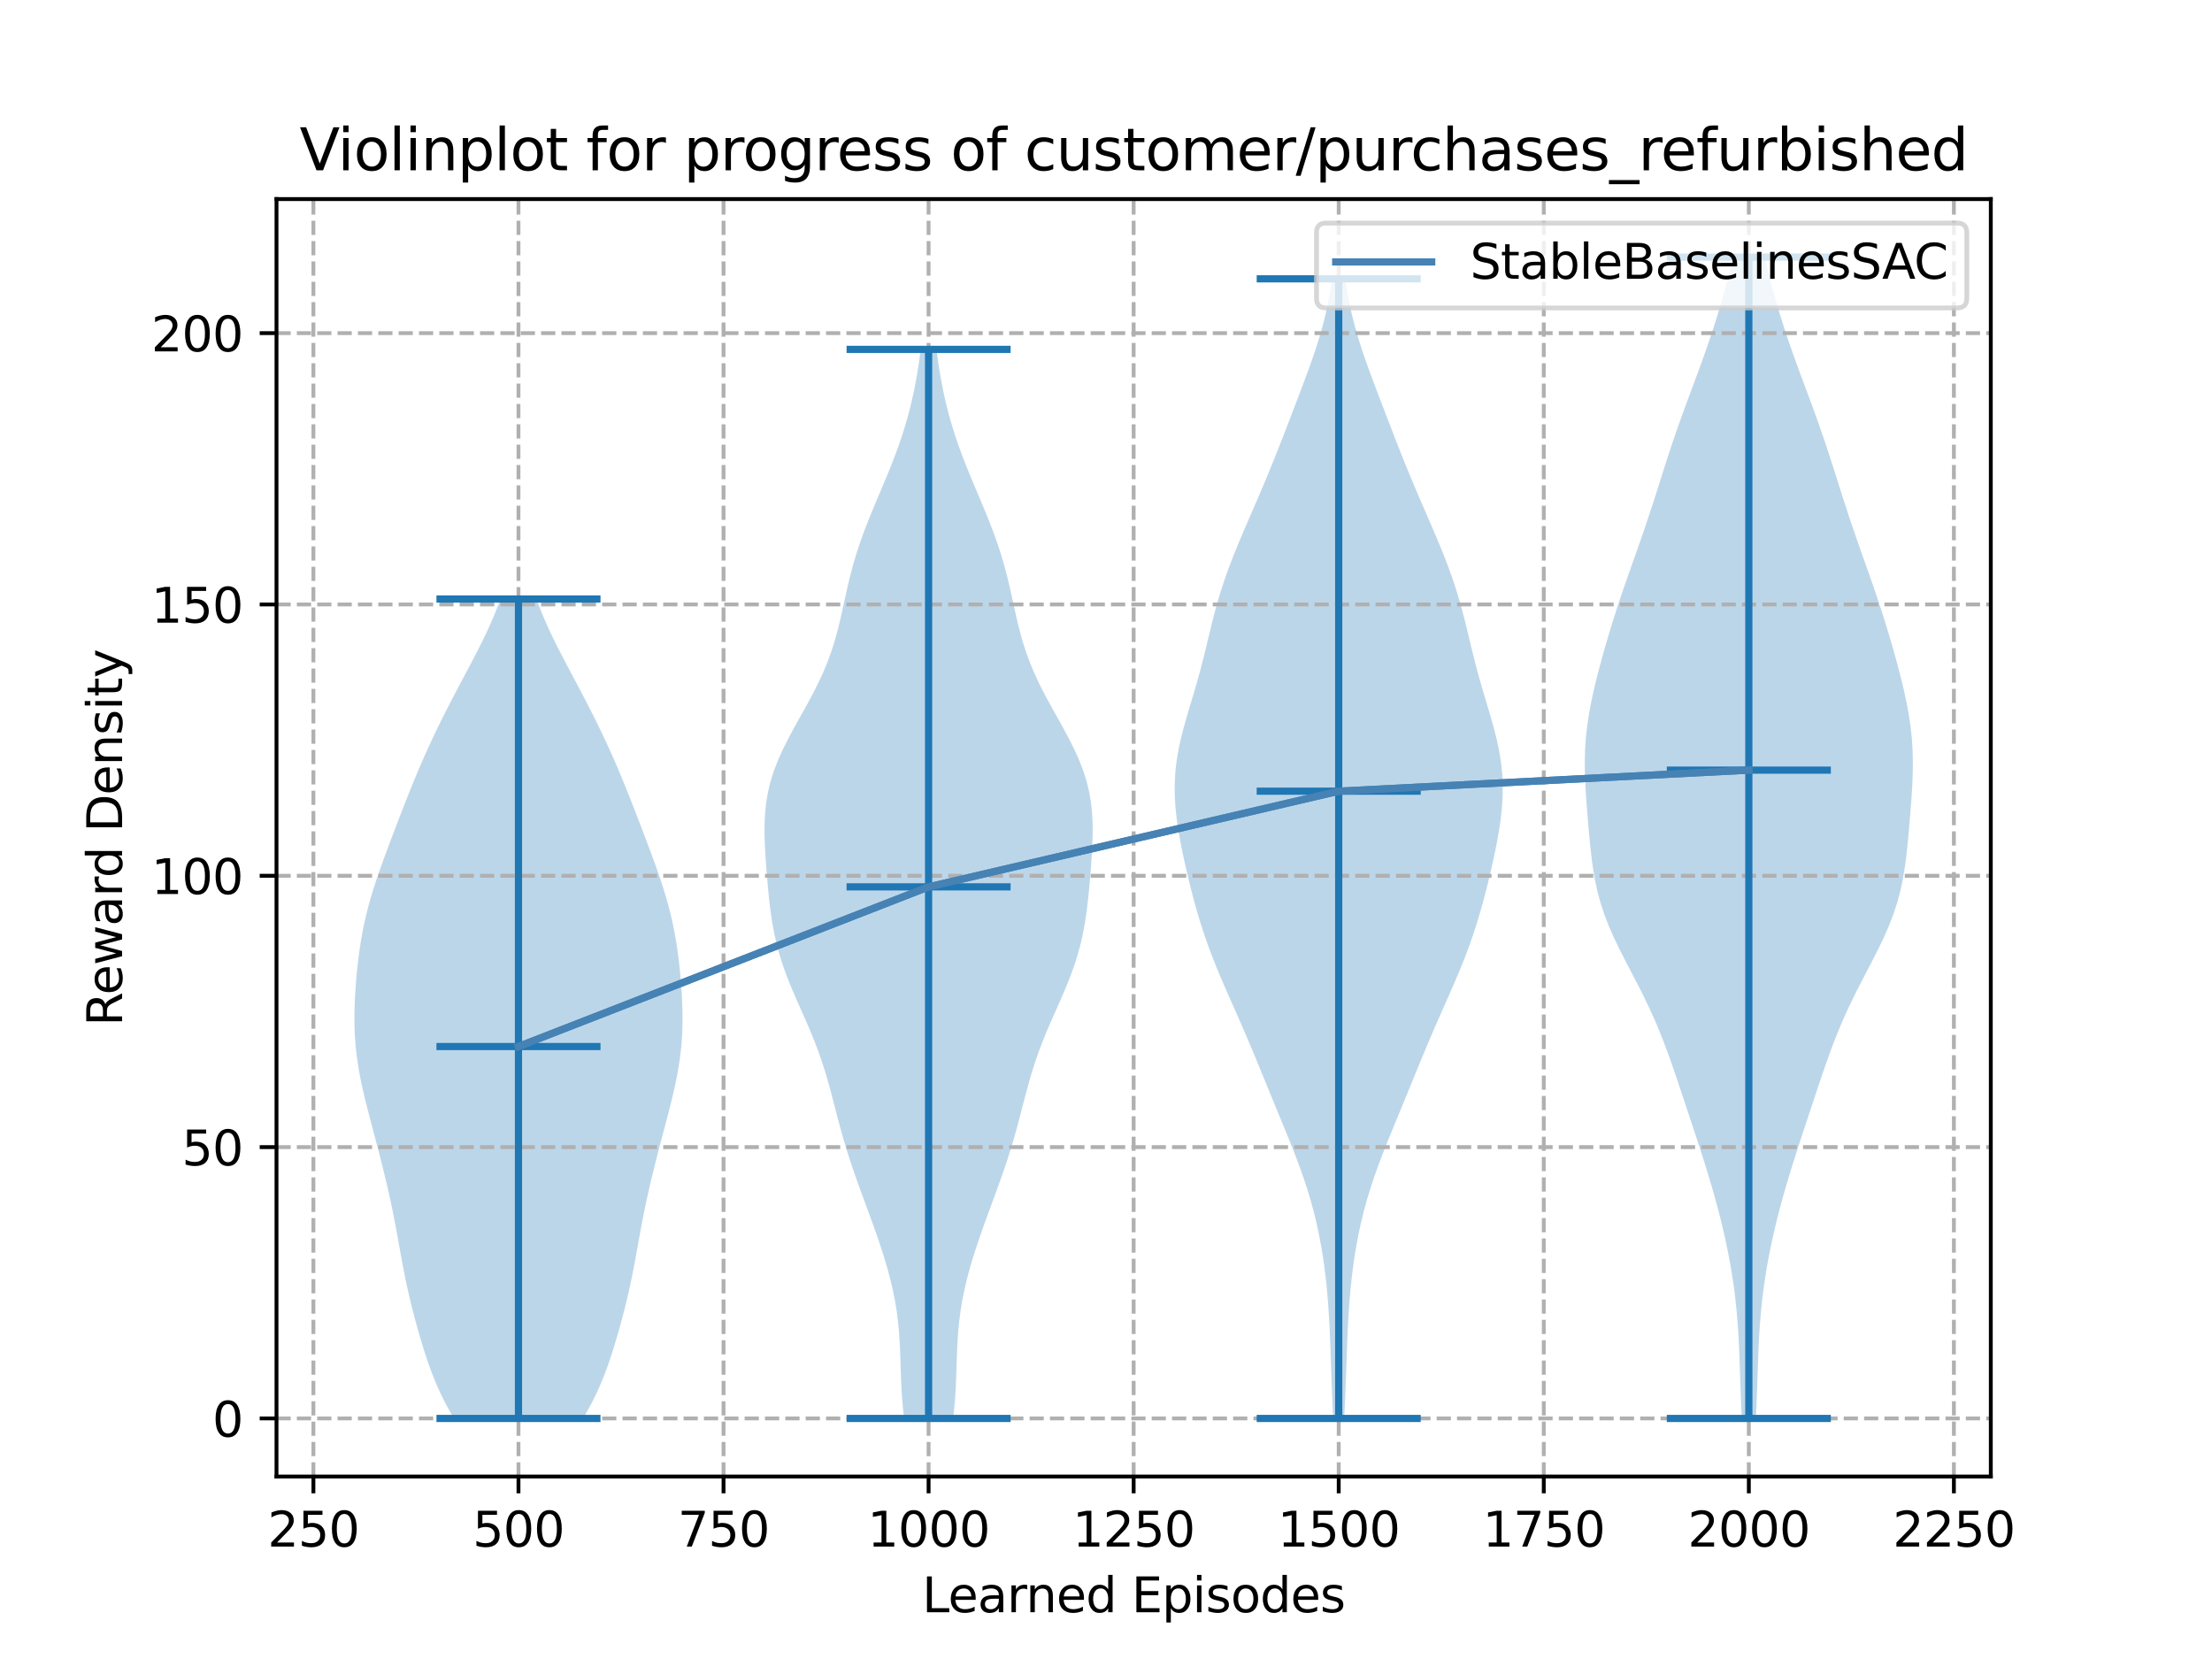 <?xml version="1.0" encoding="utf-8" standalone="no"?>
<!DOCTYPE svg PUBLIC "-//W3C//DTD SVG 1.1//EN"
  "http://www.w3.org/Graphics/SVG/1.1/DTD/svg11.dtd">
<svg xmlns:xlink="http://www.w3.org/1999/xlink" width="460.8pt" height="345.6pt" viewBox="0 0 460.8 345.6" xmlns="http://www.w3.org/2000/svg" version="1.1">
 <defs>
  <style type="text/css">*{stroke-linejoin: round; stroke-linecap: butt}</style>
 </defs>
 <g id="figure_1">
  <g id="patch_1">
   <path d="M 0 345.6 
L 460.8 345.6 
L 460.8 0 
L 0 0 
z
" style="fill: #ffffff"/>
  </g>
  <g id="axes_1">
   <g id="patch_2">
    <path d="M 57.6 307.584 
L 414.72 307.584 
L 414.72 41.472 
L 57.6 41.472 
z
" style="fill: #ffffff"/>
   </g>
   <g id="PolyCollection_1">
    <path d="M 121.452 295.488 
L 94.562 295.488 
L 93.565 293.764 
L 92.639 292.04 
L 91.786 290.315 
L 91.006 288.591 
L 90.293 286.867 
L 89.638 285.143 
L 89.031 283.418 
L 88.464 281.694 
L 87.927 279.97 
L 87.414 278.246 
L 86.923 276.521 
L 86.451 274.797 
L 85.998 273.073 
L 85.567 271.349 
L 85.159 269.624 
L 84.773 267.9 
L 84.41 266.176 
L 84.067 264.452 
L 83.74 262.727 
L 83.424 261.003 
L 83.114 259.279 
L 82.803 257.555 
L 82.486 255.83 
L 82.158 254.106 
L 81.817 252.382 
L 81.459 250.658 
L 81.085 248.933 
L 80.694 247.209 
L 80.288 245.485 
L 79.868 243.761 
L 79.436 242.036 
L 78.995 240.312 
L 78.546 238.588 
L 78.092 236.864 
L 77.636 235.139 
L 77.181 233.415 
L 76.732 231.691 
L 76.293 229.967 
L 75.872 228.242 
L 75.476 226.518 
L 75.111 224.794 
L 74.784 223.07 
L 74.501 221.345 
L 74.267 219.621 
L 74.083 217.897 
L 73.951 216.173 
L 73.868 214.448 
L 73.833 212.724 
L 73.84 211 
L 73.884 209.276 
L 73.961 207.551 
L 74.068 205.827 
L 74.201 204.103 
L 74.359 202.379 
L 74.543 200.654 
L 74.754 198.93 
L 74.997 197.206 
L 75.275 195.482 
L 75.591 193.757 
L 75.948 192.033 
L 76.349 190.309 
L 76.793 188.585 
L 77.278 186.86 
L 77.803 185.136 
L 78.363 183.412 
L 78.951 181.688 
L 79.563 179.963 
L 80.192 178.239 
L 80.834 176.515 
L 81.483 174.791 
L 82.139 173.066 
L 82.799 171.342 
L 83.463 169.618 
L 84.133 167.894 
L 84.811 166.169 
L 85.499 164.445 
L 86.2 162.721 
L 86.916 160.997 
L 87.65 159.272 
L 88.404 157.548 
L 89.178 155.824 
L 89.974 154.1 
L 90.791 152.375 
L 91.629 150.651 
L 92.487 148.927 
L 93.363 147.203 
L 94.255 145.478 
L 95.16 143.754 
L 96.073 142.03 
L 96.99 140.306 
L 97.904 138.581 
L 98.808 136.857 
L 99.695 135.133 
L 100.557 133.409 
L 101.386 131.684 
L 102.175 129.96 
L 102.917 128.236 
L 103.606 126.512 
L 104.239 124.787 
L 111.775 124.787 
L 111.775 124.787 
L 112.408 126.512 
L 113.097 128.236 
L 113.839 129.96 
L 114.627 131.684 
L 115.456 133.409 
L 116.318 135.133 
L 117.206 136.857 
L 118.11 138.581 
L 119.024 140.306 
L 119.94 142.03 
L 120.854 143.754 
L 121.758 145.478 
L 122.65 147.203 
L 123.527 148.927 
L 124.385 150.651 
L 125.223 152.375 
L 126.04 154.1 
L 126.835 155.824 
L 127.61 157.548 
L 128.364 159.272 
L 129.098 160.997 
L 129.814 162.721 
L 130.515 164.445 
L 131.203 166.169 
L 131.881 167.894 
L 132.551 169.618 
L 133.215 171.342 
L 133.875 173.066 
L 134.53 174.791 
L 135.18 176.515 
L 135.822 178.239 
L 136.451 179.963 
L 137.063 181.688 
L 137.651 183.412 
L 138.21 185.136 
L 138.735 186.86 
L 139.221 188.585 
L 139.665 190.309 
L 140.066 192.033 
L 140.423 193.757 
L 140.739 195.482 
L 141.017 197.206 
L 141.259 198.93 
L 141.471 200.654 
L 141.655 202.379 
L 141.813 204.103 
L 141.946 205.827 
L 142.052 207.551 
L 142.13 209.276 
L 142.174 211 
L 142.181 212.724 
L 142.145 214.448 
L 142.063 216.173 
L 141.931 217.897 
L 141.747 219.621 
L 141.513 221.345 
L 141.23 223.07 
L 140.903 224.794 
L 140.538 226.518 
L 140.141 228.242 
L 139.721 229.967 
L 139.282 231.691 
L 138.833 233.415 
L 138.378 235.139 
L 137.921 236.864 
L 137.467 238.588 
L 137.019 240.312 
L 136.577 242.036 
L 136.146 243.761 
L 135.726 245.485 
L 135.32 247.209 
L 134.929 248.933 
L 134.555 250.658 
L 134.197 252.382 
L 133.855 254.106 
L 133.528 255.83 
L 133.211 257.555 
L 132.9 259.279 
L 132.589 261.003 
L 132.274 262.727 
L 131.947 264.452 
L 131.604 266.176 
L 131.241 267.9 
L 130.855 269.624 
L 130.447 271.349 
L 130.015 273.073 
L 129.563 274.797 
L 129.091 276.521 
L 128.6 278.246 
L 128.087 279.97 
L 127.55 281.694 
L 126.982 283.418 
L 126.376 285.143 
L 125.721 286.867 
L 125.007 288.591 
L 124.227 290.315 
L 123.375 292.04 
L 122.449 293.764 
L 121.452 295.488 
z
" clip-path="url(#pd122fb04f2)" style="fill: #1f77b4; fill-opacity: 0.3"/>
   </g>
   <g id="PolyCollection_2">
    <path d="M 198.536 295.488 
L 188.348 295.488 
L 188.088 293.238 
L 187.896 290.989 
L 187.764 288.739 
L 187.673 286.49 
L 187.604 284.24 
L 187.531 281.991 
L 187.431 279.741 
L 187.282 277.492 
L 187.066 275.242 
L 186.774 272.993 
L 186.398 270.743 
L 185.939 268.494 
L 185.401 266.244 
L 184.792 263.995 
L 184.121 261.745 
L 183.397 259.496 
L 182.632 257.246 
L 181.834 254.997 
L 181.016 252.747 
L 180.188 250.498 
L 179.361 248.248 
L 178.548 245.999 
L 177.759 243.749 
L 177.005 241.5 
L 176.292 239.25 
L 175.622 237.001 
L 174.992 234.751 
L 174.394 232.502 
L 173.812 230.252 
L 173.228 228.003 
L 172.62 225.753 
L 171.967 223.503 
L 171.253 221.254 
L 170.467 219.004 
L 169.608 216.755 
L 168.684 214.505 
L 167.71 212.256 
L 166.713 210.006 
L 165.719 207.757 
L 164.761 205.507 
L 163.865 203.258 
L 163.054 201.008 
L 162.345 198.759 
L 161.742 196.509 
L 161.243 194.26 
L 160.837 192.01 
L 160.509 189.761 
L 160.24 187.511 
L 160.011 185.262 
L 159.81 183.012 
L 159.629 180.763 
L 159.471 178.513 
L 159.344 176.264 
L 159.269 174.014 
L 159.268 171.765 
L 159.37 169.515 
L 159.6 167.266 
L 159.981 165.016 
L 160.525 162.767 
L 161.238 160.517 
L 162.112 158.268 
L 163.128 156.018 
L 164.26 153.769 
L 165.473 151.519 
L 166.726 149.269 
L 167.981 147.02 
L 169.198 144.77 
L 170.344 142.521 
L 171.396 140.271 
L 172.338 138.022 
L 173.164 135.772 
L 173.88 133.523 
L 174.503 131.273 
L 175.053 129.024 
L 175.558 126.774 
L 176.048 124.525 
L 176.55 122.275 
L 177.089 120.026 
L 177.683 117.776 
L 178.344 115.527 
L 179.077 113.277 
L 179.879 111.028 
L 180.741 108.778 
L 181.651 106.529 
L 182.592 104.279 
L 183.544 102.03 
L 184.49 99.78 
L 185.413 97.531 
L 186.297 95.281 
L 187.129 93.032 
L 187.901 90.782 
L 188.608 88.533 
L 189.246 86.283 
L 189.816 84.034 
L 190.322 81.784 
L 190.767 79.534 
L 191.158 77.285 
L 191.501 75.035 
L 191.8 72.786 
L 195.084 72.786 
L 195.084 72.786 
L 195.384 75.035 
L 195.726 77.285 
L 196.118 79.534 
L 196.563 81.784 
L 197.069 84.034 
L 197.639 86.283 
L 198.277 88.533 
L 198.983 90.782 
L 199.755 93.032 
L 200.588 95.281 
L 201.471 97.531 
L 202.394 99.78 
L 203.34 102.03 
L 204.293 104.279 
L 205.233 106.529 
L 206.143 108.778 
L 207.006 111.028 
L 207.808 113.277 
L 208.541 115.527 
L 209.202 117.776 
L 209.796 120.026 
L 210.334 122.275 
L 210.836 124.525 
L 211.326 126.774 
L 211.832 129.024 
L 212.382 131.273 
L 213.004 133.523 
L 213.721 135.772 
L 214.547 138.022 
L 215.488 140.271 
L 216.54 142.521 
L 217.687 144.77 
L 218.904 147.02 
L 220.158 149.269 
L 221.412 151.519 
L 222.624 153.769 
L 223.756 156.018 
L 224.773 158.268 
L 225.647 160.517 
L 226.359 162.767 
L 226.904 165.016 
L 227.284 167.266 
L 227.515 169.515 
L 227.616 171.765 
L 227.616 174.014 
L 227.54 176.264 
L 227.414 178.513 
L 227.255 180.763 
L 227.074 183.012 
L 226.873 185.262 
L 226.645 187.511 
L 226.375 189.761 
L 226.047 192.01 
L 225.642 194.26 
L 225.143 196.509 
L 224.54 198.759 
L 223.83 201.008 
L 223.02 203.258 
L 222.124 205.507 
L 221.165 207.757 
L 220.172 210.006 
L 219.174 212.256 
L 218.201 214.505 
L 217.277 216.755 
L 216.418 219.004 
L 215.632 221.254 
L 214.918 223.503 
L 214.265 225.753 
L 213.657 228.003 
L 213.072 230.252 
L 212.49 232.502 
L 211.892 234.751 
L 211.263 237.001 
L 210.593 239.25 
L 209.88 241.5 
L 209.125 243.749 
L 208.336 245.999 
L 207.523 248.248 
L 206.697 250.498 
L 205.868 252.747 
L 205.05 254.997 
L 204.253 257.246 
L 203.487 259.496 
L 202.764 261.745 
L 202.092 263.995 
L 201.483 266.244 
L 200.946 268.494 
L 200.487 270.743 
L 200.111 272.993 
L 199.818 275.242 
L 199.603 277.492 
L 199.454 279.741 
L 199.354 281.991 
L 199.281 284.24 
L 199.211 286.49 
L 199.121 288.739 
L 198.988 290.989 
L 198.796 293.238 
L 198.536 295.488 
z
" clip-path="url(#pd122fb04f2)" style="fill: #1f77b4; fill-opacity: 0.3"/>
   </g>
   <g id="PolyCollection_3">
    <path d="M 280.013 295.488 
L 277.742 295.488 
L 277.621 293.09 
L 277.512 290.692 
L 277.414 288.294 
L 277.327 285.896 
L 277.244 283.498 
L 277.161 281.1 
L 277.069 278.702 
L 276.961 276.304 
L 276.83 273.906 
L 276.668 271.508 
L 276.469 269.11 
L 276.228 266.712 
L 275.94 264.315 
L 275.603 261.917 
L 275.209 259.519 
L 274.756 257.121 
L 274.238 254.723 
L 273.652 252.325 
L 272.994 249.927 
L 272.266 247.529 
L 271.469 245.131 
L 270.612 242.733 
L 269.702 240.335 
L 268.754 237.937 
L 267.78 235.539 
L 266.792 233.141 
L 265.802 230.743 
L 264.816 228.345 
L 263.834 225.947 
L 262.855 223.549 
L 261.871 221.151 
L 260.877 218.753 
L 259.864 216.355 
L 258.831 213.957 
L 257.78 211.559 
L 256.718 209.161 
L 255.658 206.763 
L 254.615 204.365 
L 253.605 201.968 
L 252.642 199.57 
L 251.737 197.172 
L 250.895 194.774 
L 250.116 192.376 
L 249.395 189.978 
L 248.725 187.58 
L 248.099 185.182 
L 247.508 182.784 
L 246.949 180.386 
L 246.425 177.988 
L 245.942 175.59 
L 245.513 173.192 
L 245.155 170.794 
L 244.888 168.396 
L 244.732 165.998 
L 244.704 163.6 
L 244.814 161.202 
L 245.066 158.804 
L 245.455 156.406 
L 245.966 154.008 
L 246.574 151.61 
L 247.25 149.212 
L 247.962 146.814 
L 248.679 144.416 
L 249.377 142.019 
L 250.041 139.621 
L 250.664 137.223 
L 251.256 134.825 
L 251.831 132.427 
L 252.412 130.029 
L 253.023 127.631 
L 253.683 125.233 
L 254.408 122.835 
L 255.203 120.437 
L 256.068 118.039 
L 256.995 115.641 
L 257.971 113.243 
L 258.983 110.845 
L 260.016 108.447 
L 261.056 106.049 
L 262.092 103.651 
L 263.114 101.253 
L 264.118 98.855 
L 265.099 96.457 
L 266.059 94.059 
L 267.001 91.661 
L 267.931 89.263 
L 268.853 86.865 
L 269.773 84.467 
L 270.689 82.069 
L 271.597 79.672 
L 272.487 77.274 
L 273.346 74.876 
L 274.158 72.478 
L 274.909 70.08 
L 275.588 67.682 
L 276.186 65.284 
L 276.702 62.886 
L 277.138 60.488 
L 277.5 58.09 
L 280.255 58.09 
L 280.255 58.09 
L 280.618 60.488 
L 281.054 62.886 
L 281.57 65.284 
L 282.168 67.682 
L 282.846 70.08 
L 283.597 72.478 
L 284.409 74.876 
L 285.268 77.274 
L 286.159 79.672 
L 287.067 82.069 
L 287.983 84.467 
L 288.902 86.865 
L 289.825 89.263 
L 290.754 91.661 
L 291.696 94.059 
L 292.656 96.457 
L 293.638 98.855 
L 294.641 101.253 
L 295.663 103.651 
L 296.699 106.049 
L 297.739 108.447 
L 298.772 110.845 
L 299.784 113.243 
L 300.761 115.641 
L 301.687 118.039 
L 302.552 120.437 
L 303.348 122.835 
L 304.072 125.233 
L 304.733 127.631 
L 305.343 130.029 
L 305.925 132.427 
L 306.5 134.825 
L 307.091 137.223 
L 307.715 139.621 
L 308.378 142.019 
L 309.076 144.416 
L 309.794 146.814 
L 310.506 149.212 
L 311.182 151.61 
L 311.79 154.008 
L 312.3 156.406 
L 312.689 158.804 
L 312.942 161.202 
L 313.052 163.6 
L 313.023 165.998 
L 312.867 168.396 
L 312.601 170.794 
L 312.243 173.192 
L 311.814 175.59 
L 311.331 177.988 
L 310.806 180.386 
L 310.248 182.784 
L 309.657 185.182 
L 309.03 187.58 
L 308.36 189.978 
L 307.639 192.376 
L 306.86 194.774 
L 306.018 197.172 
L 305.113 199.57 
L 304.15 201.968 
L 303.14 204.365 
L 302.097 206.763 
L 301.037 209.161 
L 299.975 211.559 
L 298.924 213.957 
L 297.891 216.355 
L 296.879 218.753 
L 295.884 221.151 
L 294.901 223.549 
L 293.921 225.947 
L 292.94 228.345 
L 291.953 230.743 
L 290.963 233.141 
L 289.976 235.539 
L 289.002 237.937 
L 288.053 240.335 
L 287.144 242.733 
L 286.286 245.131 
L 285.49 247.529 
L 284.761 249.927 
L 284.104 252.325 
L 283.517 254.723 
L 282.999 257.121 
L 282.546 259.519 
L 282.153 261.917 
L 281.815 264.315 
L 281.528 266.712 
L 281.287 269.11 
L 281.088 271.508 
L 280.926 273.906 
L 280.794 276.304 
L 280.686 278.702 
L 280.595 281.1 
L 280.511 283.498 
L 280.429 285.896 
L 280.341 288.294 
L 280.243 290.692 
L 280.134 293.09 
L 280.013 295.488 
z
" clip-path="url(#pd122fb04f2)" style="fill: #1f77b4; fill-opacity: 0.3"/>
   </g>
   <g id="PolyCollection_4">
    <path d="M 365.772 295.488 
L 362.854 295.488 
L 362.737 293.044 
L 362.636 290.601 
L 362.549 288.157 
L 362.467 285.713 
L 362.383 283.27 
L 362.286 280.826 
L 362.164 278.383 
L 362.008 275.939 
L 361.809 273.495 
L 361.562 271.052 
L 361.263 268.608 
L 360.912 266.164 
L 360.51 263.721 
L 360.058 261.277 
L 359.558 258.833 
L 359.014 256.39 
L 358.426 253.946 
L 357.797 251.503 
L 357.129 249.059 
L 356.425 246.615 
L 355.689 244.172 
L 354.925 241.728 
L 354.141 239.284 
L 353.342 236.841 
L 352.535 234.397 
L 351.725 231.953 
L 350.914 229.51 
L 350.101 227.066 
L 349.282 224.623 
L 348.446 222.179 
L 347.581 219.735 
L 346.673 217.292 
L 345.708 214.848 
L 344.674 212.404 
L 343.567 209.961 
L 342.39 207.517 
L 341.154 205.073 
L 339.883 202.63 
L 338.608 200.186 
L 337.364 197.743 
L 336.191 195.299 
L 335.12 192.855 
L 334.18 190.412 
L 333.384 187.968 
L 332.734 185.524 
L 332.217 183.081 
L 331.813 180.637 
L 331.493 178.193 
L 331.23 175.75 
L 331 173.306 
L 330.789 170.863 
L 330.59 168.419 
L 330.409 165.975 
L 330.261 163.532 
L 330.164 161.088 
L 330.139 158.644 
L 330.202 156.201 
L 330.364 153.757 
L 330.628 151.313 
L 330.99 148.87 
L 331.44 146.426 
L 331.964 143.983 
L 332.547 141.539 
L 333.176 139.095 
L 333.841 136.652 
L 334.535 134.208 
L 335.258 131.764 
L 336.008 129.321 
L 336.787 126.877 
L 337.594 124.433 
L 338.427 121.99 
L 339.281 119.546 
L 340.145 117.103 
L 341.011 114.659 
L 341.869 112.215 
L 342.71 109.772 
L 343.531 107.328 
L 344.331 104.884 
L 345.114 102.441 
L 345.888 99.997 
L 346.663 97.553 
L 347.449 95.11 
L 348.254 92.666 
L 349.085 90.223 
L 349.943 87.779 
L 350.826 85.335 
L 351.727 82.892 
L 352.637 80.448 
L 353.545 78.004 
L 354.442 75.561 
L 355.316 73.117 
L 356.162 70.673 
L 356.973 68.23 
L 357.746 65.786 
L 358.48 63.343 
L 359.174 60.899 
L 359.828 58.455 
L 360.441 56.012 
L 361.011 53.568 
L 367.615 53.568 
L 367.615 53.568 
L 368.185 56.012 
L 368.798 58.455 
L 369.452 60.899 
L 370.146 63.343 
L 370.88 65.786 
L 371.654 68.23 
L 372.465 70.673 
L 373.31 73.117 
L 374.185 75.561 
L 375.081 78.004 
L 375.99 80.448 
L 376.9 82.892 
L 377.801 85.335 
L 378.683 87.779 
L 379.541 90.223 
L 380.372 92.666 
L 381.177 95.11 
L 381.963 97.553 
L 382.738 99.997 
L 383.512 102.441 
L 384.295 104.884 
L 385.095 107.328 
L 385.916 109.772 
L 386.758 112.215 
L 387.615 114.659 
L 388.481 117.103 
L 389.346 119.546 
L 390.199 121.99 
L 391.032 124.433 
L 391.839 126.877 
L 392.618 129.321 
L 393.369 131.764 
L 394.091 134.208 
L 394.785 136.652 
L 395.45 139.095 
L 396.079 141.539 
L 396.662 143.983 
L 397.186 146.426 
L 397.636 148.87 
L 397.999 151.313 
L 398.263 153.757 
L 398.425 156.201 
L 398.487 158.644 
L 398.462 161.088 
L 398.365 163.532 
L 398.217 165.975 
L 398.037 168.419 
L 397.838 170.863 
L 397.626 173.306 
L 397.396 175.75 
L 397.133 178.193 
L 396.814 180.637 
L 396.409 183.081 
L 395.893 185.524 
L 395.242 187.968 
L 394.446 190.412 
L 393.506 192.855 
L 392.436 195.299 
L 391.262 197.743 
L 390.018 200.186 
L 388.743 202.63 
L 387.472 205.073 
L 386.237 207.517 
L 385.059 209.961 
L 383.952 212.404 
L 382.918 214.848 
L 381.953 217.292 
L 381.045 219.735 
L 380.181 222.179 
L 379.345 224.623 
L 378.525 227.066 
L 377.712 229.51 
L 376.901 231.953 
L 376.091 234.397 
L 375.284 236.841 
L 374.485 239.284 
L 373.701 241.728 
L 372.937 244.172 
L 372.201 246.615 
L 371.497 249.059 
L 370.829 251.503 
L 370.2 253.946 
L 369.612 256.39 
L 369.068 258.833 
L 368.569 261.277 
L 368.117 263.721 
L 367.714 266.164 
L 367.363 268.608 
L 367.065 271.052 
L 366.817 273.495 
L 366.618 275.939 
L 366.462 278.383 
L 366.34 280.826 
L 366.243 283.27 
L 366.159 285.713 
L 366.078 288.157 
L 365.99 290.601 
L 365.889 293.044 
L 365.772 295.488 
z
" clip-path="url(#pd122fb04f2)" style="fill: #1f77b4; fill-opacity: 0.3"/>
   </g>
   <g id="matplotlib.axis_1">
    <g id="xtick_1">
     <g id="line2d_1">
      <path d="M 65.289 307.584 
L 65.289 41.472 
" clip-path="url(#pd122fb04f2)" style="fill: none; stroke-dasharray: 2.96,1.28; stroke-dashoffset: 0; stroke: #b0b0b0; stroke-width: 0.8"/>
     </g>
     <g id="line2d_2">
      <defs>
       <path id="me80c562ee5" d="M 0 0 
L 0 3.5 
" style="stroke: #000000; stroke-width: 0.8"/>
      </defs>
      <g>
       <use xlink:href="#me80c562ee5" x="65.289" y="307.584" style="stroke: #000000; stroke-width: 0.8"/>
      </g>
     </g>
     <g id="text_1">
      <!-- 250 -->
      <g transform="translate(55.745 322.182)scale(0.1 -0.1)">
       <defs>
        <path id="DejaVuSans-32" d="M 1228 531 
L 3431 531 
L 3431 0 
L 469 0 
L 469 531 
Q 828 903 1448 1529 
Q 2069 2156 2228 2338 
Q 2531 2678 2651 2914 
Q 2772 3150 2772 3378 
Q 2772 3750 2511 3984 
Q 2250 4219 1831 4219 
Q 1534 4219 1204 4116 
Q 875 4013 500 3803 
L 500 4441 
Q 881 4594 1212 4672 
Q 1544 4750 1819 4750 
Q 2544 4750 2975 4387 
Q 3406 4025 3406 3419 
Q 3406 3131 3298 2873 
Q 3191 2616 2906 2266 
Q 2828 2175 2409 1742 
Q 1991 1309 1228 531 
z
" transform="scale(0.016)"/>
        <path id="DejaVuSans-35" d="M 691 4666 
L 3169 4666 
L 3169 4134 
L 1269 4134 
L 1269 2991 
Q 1406 3038 1543 3061 
Q 1681 3084 1819 3084 
Q 2600 3084 3056 2656 
Q 3513 2228 3513 1497 
Q 3513 744 3044 326 
Q 2575 -91 1722 -91 
Q 1428 -91 1123 -41 
Q 819 9 494 109 
L 494 744 
Q 775 591 1075 516 
Q 1375 441 1709 441 
Q 2250 441 2565 725 
Q 2881 1009 2881 1497 
Q 2881 1984 2565 2268 
Q 2250 2553 1709 2553 
Q 1456 2553 1204 2497 
Q 953 2441 691 2322 
L 691 4666 
z
" transform="scale(0.016)"/>
        <path id="DejaVuSans-30" d="M 2034 4250 
Q 1547 4250 1301 3770 
Q 1056 3291 1056 2328 
Q 1056 1369 1301 889 
Q 1547 409 2034 409 
Q 2525 409 2770 889 
Q 3016 1369 3016 2328 
Q 3016 3291 2770 3770 
Q 2525 4250 2034 4250 
z
M 2034 4750 
Q 2819 4750 3233 4129 
Q 3647 3509 3647 2328 
Q 3647 1150 3233 529 
Q 2819 -91 2034 -91 
Q 1250 -91 836 529 
Q 422 1150 422 2328 
Q 422 3509 836 4129 
Q 1250 4750 2034 4750 
z
" transform="scale(0.016)"/>
       </defs>
       <use xlink:href="#DejaVuSans-32"/>
       <use xlink:href="#DejaVuSans-35" x="63.623"/>
       <use xlink:href="#DejaVuSans-30" x="127.246"/>
      </g>
     </g>
    </g>
    <g id="xtick_2">
     <g id="line2d_3">
      <path d="M 108.007 307.584 
L 108.007 41.472 
" clip-path="url(#pd122fb04f2)" style="fill: none; stroke-dasharray: 2.96,1.28; stroke-dashoffset: 0; stroke: #b0b0b0; stroke-width: 0.8"/>
     </g>
     <g id="line2d_4">
      <g>
       <use xlink:href="#me80c562ee5" x="108.007" y="307.584" style="stroke: #000000; stroke-width: 0.8"/>
      </g>
     </g>
     <g id="text_2">
      <!-- 500 -->
      <g transform="translate(98.463 322.182)scale(0.1 -0.1)">
       <use xlink:href="#DejaVuSans-35"/>
       <use xlink:href="#DejaVuSans-30" x="63.623"/>
       <use xlink:href="#DejaVuSans-30" x="127.246"/>
      </g>
     </g>
    </g>
    <g id="xtick_3">
     <g id="line2d_5">
      <path d="M 150.725 307.584 
L 150.725 41.472 
" clip-path="url(#pd122fb04f2)" style="fill: none; stroke-dasharray: 2.96,1.28; stroke-dashoffset: 0; stroke: #b0b0b0; stroke-width: 0.8"/>
     </g>
     <g id="line2d_6">
      <g>
       <use xlink:href="#me80c562ee5" x="150.725" y="307.584" style="stroke: #000000; stroke-width: 0.8"/>
      </g>
     </g>
     <g id="text_3">
      <!-- 750 -->
      <g transform="translate(141.181 322.182)scale(0.1 -0.1)">
       <defs>
        <path id="DejaVuSans-37" d="M 525 4666 
L 3525 4666 
L 3525 4397 
L 1831 0 
L 1172 0 
L 2766 4134 
L 525 4134 
L 525 4666 
z
" transform="scale(0.016)"/>
       </defs>
       <use xlink:href="#DejaVuSans-37"/>
       <use xlink:href="#DejaVuSans-35" x="63.623"/>
       <use xlink:href="#DejaVuSans-30" x="127.246"/>
      </g>
     </g>
    </g>
    <g id="xtick_4">
     <g id="line2d_7">
      <path d="M 193.442 307.584 
L 193.442 41.472 
" clip-path="url(#pd122fb04f2)" style="fill: none; stroke-dasharray: 2.96,1.28; stroke-dashoffset: 0; stroke: #b0b0b0; stroke-width: 0.8"/>
     </g>
     <g id="line2d_8">
      <g>
       <use xlink:href="#me80c562ee5" x="193.442" y="307.584" style="stroke: #000000; stroke-width: 0.8"/>
      </g>
     </g>
     <g id="text_4">
      <!-- 1000 -->
      <g transform="translate(180.717 322.182)scale(0.1 -0.1)">
       <defs>
        <path id="DejaVuSans-31" d="M 794 531 
L 1825 531 
L 1825 4091 
L 703 3866 
L 703 4441 
L 1819 4666 
L 2450 4666 
L 2450 531 
L 3481 531 
L 3481 0 
L 794 0 
L 794 531 
z
" transform="scale(0.016)"/>
       </defs>
       <use xlink:href="#DejaVuSans-31"/>
       <use xlink:href="#DejaVuSans-30" x="63.623"/>
       <use xlink:href="#DejaVuSans-30" x="127.246"/>
       <use xlink:href="#DejaVuSans-30" x="190.869"/>
      </g>
     </g>
    </g>
    <g id="xtick_5">
     <g id="line2d_9">
      <path d="M 236.16 307.584 
L 236.16 41.472 
" clip-path="url(#pd122fb04f2)" style="fill: none; stroke-dasharray: 2.96,1.28; stroke-dashoffset: 0; stroke: #b0b0b0; stroke-width: 0.8"/>
     </g>
     <g id="line2d_10">
      <g>
       <use xlink:href="#me80c562ee5" x="236.16" y="307.584" style="stroke: #000000; stroke-width: 0.8"/>
      </g>
     </g>
     <g id="text_5">
      <!-- 1250 -->
      <g transform="translate(223.435 322.182)scale(0.1 -0.1)">
       <use xlink:href="#DejaVuSans-31"/>
       <use xlink:href="#DejaVuSans-32" x="63.623"/>
       <use xlink:href="#DejaVuSans-35" x="127.246"/>
       <use xlink:href="#DejaVuSans-30" x="190.869"/>
      </g>
     </g>
    </g>
    <g id="xtick_6">
     <g id="line2d_11">
      <path d="M 278.878 307.584 
L 278.878 41.472 
" clip-path="url(#pd122fb04f2)" style="fill: none; stroke-dasharray: 2.96,1.28; stroke-dashoffset: 0; stroke: #b0b0b0; stroke-width: 0.8"/>
     </g>
     <g id="line2d_12">
      <g>
       <use xlink:href="#me80c562ee5" x="278.878" y="307.584" style="stroke: #000000; stroke-width: 0.8"/>
      </g>
     </g>
     <g id="text_6">
      <!-- 1500 -->
      <g transform="translate(266.153 322.182)scale(0.1 -0.1)">
       <use xlink:href="#DejaVuSans-31"/>
       <use xlink:href="#DejaVuSans-35" x="63.623"/>
       <use xlink:href="#DejaVuSans-30" x="127.246"/>
       <use xlink:href="#DejaVuSans-30" x="190.869"/>
      </g>
     </g>
    </g>
    <g id="xtick_7">
     <g id="line2d_13">
      <path d="M 321.595 307.584 
L 321.595 41.472 
" clip-path="url(#pd122fb04f2)" style="fill: none; stroke-dasharray: 2.96,1.28; stroke-dashoffset: 0; stroke: #b0b0b0; stroke-width: 0.8"/>
     </g>
     <g id="line2d_14">
      <g>
       <use xlink:href="#me80c562ee5" x="321.595" y="307.584" style="stroke: #000000; stroke-width: 0.8"/>
      </g>
     </g>
     <g id="text_7">
      <!-- 1750 -->
      <g transform="translate(308.87 322.182)scale(0.1 -0.1)">
       <use xlink:href="#DejaVuSans-31"/>
       <use xlink:href="#DejaVuSans-37" x="63.623"/>
       <use xlink:href="#DejaVuSans-35" x="127.246"/>
       <use xlink:href="#DejaVuSans-30" x="190.869"/>
      </g>
     </g>
    </g>
    <g id="xtick_8">
     <g id="line2d_15">
      <path d="M 364.313 307.584 
L 364.313 41.472 
" clip-path="url(#pd122fb04f2)" style="fill: none; stroke-dasharray: 2.96,1.28; stroke-dashoffset: 0; stroke: #b0b0b0; stroke-width: 0.8"/>
     </g>
     <g id="line2d_16">
      <g>
       <use xlink:href="#me80c562ee5" x="364.313" y="307.584" style="stroke: #000000; stroke-width: 0.8"/>
      </g>
     </g>
     <g id="text_8">
      <!-- 2000 -->
      <g transform="translate(351.588 322.182)scale(0.1 -0.1)">
       <use xlink:href="#DejaVuSans-32"/>
       <use xlink:href="#DejaVuSans-30" x="63.623"/>
       <use xlink:href="#DejaVuSans-30" x="127.246"/>
       <use xlink:href="#DejaVuSans-30" x="190.869"/>
      </g>
     </g>
    </g>
    <g id="xtick_9">
     <g id="line2d_17">
      <path d="M 407.031 307.584 
L 407.031 41.472 
" clip-path="url(#pd122fb04f2)" style="fill: none; stroke-dasharray: 2.96,1.28; stroke-dashoffset: 0; stroke: #b0b0b0; stroke-width: 0.8"/>
     </g>
     <g id="line2d_18">
      <g>
       <use xlink:href="#me80c562ee5" x="407.031" y="307.584" style="stroke: #000000; stroke-width: 0.8"/>
      </g>
     </g>
     <g id="text_9">
      <!-- 2250 -->
      <g transform="translate(394.306 322.182)scale(0.1 -0.1)">
       <use xlink:href="#DejaVuSans-32"/>
       <use xlink:href="#DejaVuSans-32" x="63.623"/>
       <use xlink:href="#DejaVuSans-35" x="127.246"/>
       <use xlink:href="#DejaVuSans-30" x="190.869"/>
      </g>
     </g>
    </g>
    <g id="text_10">
     <!-- Learned Episodes -->
     <g transform="translate(192.102 335.861)scale(0.1 -0.1)">
      <defs>
       <path id="DejaVuSans-4c" d="M 628 4666 
L 1259 4666 
L 1259 531 
L 3531 531 
L 3531 0 
L 628 0 
L 628 4666 
z
" transform="scale(0.016)"/>
       <path id="DejaVuSans-65" d="M 3597 1894 
L 3597 1613 
L 953 1613 
Q 991 1019 1311 708 
Q 1631 397 2203 397 
Q 2534 397 2845 478 
Q 3156 559 3463 722 
L 3463 178 
Q 3153 47 2828 -22 
Q 2503 -91 2169 -91 
Q 1331 -91 842 396 
Q 353 884 353 1716 
Q 353 2575 817 3079 
Q 1281 3584 2069 3584 
Q 2775 3584 3186 3129 
Q 3597 2675 3597 1894 
z
M 3022 2063 
Q 3016 2534 2758 2815 
Q 2500 3097 2075 3097 
Q 1594 3097 1305 2825 
Q 1016 2553 972 2059 
L 3022 2063 
z
" transform="scale(0.016)"/>
       <path id="DejaVuSans-61" d="M 2194 1759 
Q 1497 1759 1228 1600 
Q 959 1441 959 1056 
Q 959 750 1161 570 
Q 1363 391 1709 391 
Q 2188 391 2477 730 
Q 2766 1069 2766 1631 
L 2766 1759 
L 2194 1759 
z
M 3341 1997 
L 3341 0 
L 2766 0 
L 2766 531 
Q 2569 213 2275 61 
Q 1981 -91 1556 -91 
Q 1019 -91 701 211 
Q 384 513 384 1019 
Q 384 1609 779 1909 
Q 1175 2209 1959 2209 
L 2766 2209 
L 2766 2266 
Q 2766 2663 2505 2880 
Q 2244 3097 1772 3097 
Q 1472 3097 1187 3025 
Q 903 2953 641 2809 
L 641 3341 
Q 956 3463 1253 3523 
Q 1550 3584 1831 3584 
Q 2591 3584 2966 3190 
Q 3341 2797 3341 1997 
z
" transform="scale(0.016)"/>
       <path id="DejaVuSans-72" d="M 2631 2963 
Q 2534 3019 2420 3045 
Q 2306 3072 2169 3072 
Q 1681 3072 1420 2755 
Q 1159 2438 1159 1844 
L 1159 0 
L 581 0 
L 581 3500 
L 1159 3500 
L 1159 2956 
Q 1341 3275 1631 3429 
Q 1922 3584 2338 3584 
Q 2397 3584 2469 3576 
Q 2541 3569 2628 3553 
L 2631 2963 
z
" transform="scale(0.016)"/>
       <path id="DejaVuSans-6e" d="M 3513 2113 
L 3513 0 
L 2938 0 
L 2938 2094 
Q 2938 2591 2744 2837 
Q 2550 3084 2163 3084 
Q 1697 3084 1428 2787 
Q 1159 2491 1159 1978 
L 1159 0 
L 581 0 
L 581 3500 
L 1159 3500 
L 1159 2956 
Q 1366 3272 1645 3428 
Q 1925 3584 2291 3584 
Q 2894 3584 3203 3211 
Q 3513 2838 3513 2113 
z
" transform="scale(0.016)"/>
       <path id="DejaVuSans-64" d="M 2906 2969 
L 2906 4863 
L 3481 4863 
L 3481 0 
L 2906 0 
L 2906 525 
Q 2725 213 2448 61 
Q 2172 -91 1784 -91 
Q 1150 -91 751 415 
Q 353 922 353 1747 
Q 353 2572 751 3078 
Q 1150 3584 1784 3584 
Q 2172 3584 2448 3432 
Q 2725 3281 2906 2969 
z
M 947 1747 
Q 947 1113 1208 752 
Q 1469 391 1925 391 
Q 2381 391 2643 752 
Q 2906 1113 2906 1747 
Q 2906 2381 2643 2742 
Q 2381 3103 1925 3103 
Q 1469 3103 1208 2742 
Q 947 2381 947 1747 
z
" transform="scale(0.016)"/>
       <path id="DejaVuSans-20" transform="scale(0.016)"/>
       <path id="DejaVuSans-45" d="M 628 4666 
L 3578 4666 
L 3578 4134 
L 1259 4134 
L 1259 2753 
L 3481 2753 
L 3481 2222 
L 1259 2222 
L 1259 531 
L 3634 531 
L 3634 0 
L 628 0 
L 628 4666 
z
" transform="scale(0.016)"/>
       <path id="DejaVuSans-70" d="M 1159 525 
L 1159 -1331 
L 581 -1331 
L 581 3500 
L 1159 3500 
L 1159 2969 
Q 1341 3281 1617 3432 
Q 1894 3584 2278 3584 
Q 2916 3584 3314 3078 
Q 3713 2572 3713 1747 
Q 3713 922 3314 415 
Q 2916 -91 2278 -91 
Q 1894 -91 1617 61 
Q 1341 213 1159 525 
z
M 3116 1747 
Q 3116 2381 2855 2742 
Q 2594 3103 2138 3103 
Q 1681 3103 1420 2742 
Q 1159 2381 1159 1747 
Q 1159 1113 1420 752 
Q 1681 391 2138 391 
Q 2594 391 2855 752 
Q 3116 1113 3116 1747 
z
" transform="scale(0.016)"/>
       <path id="DejaVuSans-69" d="M 603 3500 
L 1178 3500 
L 1178 0 
L 603 0 
L 603 3500 
z
M 603 4863 
L 1178 4863 
L 1178 4134 
L 603 4134 
L 603 4863 
z
" transform="scale(0.016)"/>
       <path id="DejaVuSans-73" d="M 2834 3397 
L 2834 2853 
Q 2591 2978 2328 3040 
Q 2066 3103 1784 3103 
Q 1356 3103 1142 2972 
Q 928 2841 928 2578 
Q 928 2378 1081 2264 
Q 1234 2150 1697 2047 
L 1894 2003 
Q 2506 1872 2764 1633 
Q 3022 1394 3022 966 
Q 3022 478 2636 193 
Q 2250 -91 1575 -91 
Q 1294 -91 989 -36 
Q 684 19 347 128 
L 347 722 
Q 666 556 975 473 
Q 1284 391 1588 391 
Q 1994 391 2212 530 
Q 2431 669 2431 922 
Q 2431 1156 2273 1281 
Q 2116 1406 1581 1522 
L 1381 1569 
Q 847 1681 609 1914 
Q 372 2147 372 2553 
Q 372 3047 722 3315 
Q 1072 3584 1716 3584 
Q 2034 3584 2315 3537 
Q 2597 3491 2834 3397 
z
" transform="scale(0.016)"/>
       <path id="DejaVuSans-6f" d="M 1959 3097 
Q 1497 3097 1228 2736 
Q 959 2375 959 1747 
Q 959 1119 1226 758 
Q 1494 397 1959 397 
Q 2419 397 2687 759 
Q 2956 1122 2956 1747 
Q 2956 2369 2687 2733 
Q 2419 3097 1959 3097 
z
M 1959 3584 
Q 2709 3584 3137 3096 
Q 3566 2609 3566 1747 
Q 3566 888 3137 398 
Q 2709 -91 1959 -91 
Q 1206 -91 779 398 
Q 353 888 353 1747 
Q 353 2609 779 3096 
Q 1206 3584 1959 3584 
z
" transform="scale(0.016)"/>
      </defs>
      <use xlink:href="#DejaVuSans-4c"/>
      <use xlink:href="#DejaVuSans-65" x="53.963"/>
      <use xlink:href="#DejaVuSans-61" x="115.486"/>
      <use xlink:href="#DejaVuSans-72" x="176.766"/>
      <use xlink:href="#DejaVuSans-6e" x="216.129"/>
      <use xlink:href="#DejaVuSans-65" x="279.508"/>
      <use xlink:href="#DejaVuSans-64" x="341.031"/>
      <use xlink:href="#DejaVuSans-20" x="404.508"/>
      <use xlink:href="#DejaVuSans-45" x="436.295"/>
      <use xlink:href="#DejaVuSans-70" x="499.479"/>
      <use xlink:href="#DejaVuSans-69" x="562.955"/>
      <use xlink:href="#DejaVuSans-73" x="590.738"/>
      <use xlink:href="#DejaVuSans-6f" x="642.838"/>
      <use xlink:href="#DejaVuSans-64" x="704.02"/>
      <use xlink:href="#DejaVuSans-65" x="767.496"/>
      <use xlink:href="#DejaVuSans-73" x="829.02"/>
     </g>
    </g>
   </g>
   <g id="matplotlib.axis_2">
    <g id="ytick_1">
     <g id="line2d_19">
      <path d="M 57.6 295.488 
L 414.72 295.488 
" clip-path="url(#pd122fb04f2)" style="fill: none; stroke-dasharray: 2.96,1.28; stroke-dashoffset: 0; stroke: #b0b0b0; stroke-width: 0.8"/>
     </g>
     <g id="line2d_20">
      <defs>
       <path id="mc291939525" d="M 0 0 
L -3.5 0 
" style="stroke: #000000; stroke-width: 0.8"/>
      </defs>
      <g>
       <use xlink:href="#mc291939525" x="57.6" y="295.488" style="stroke: #000000; stroke-width: 0.8"/>
      </g>
     </g>
     <g id="text_11">
      <!-- 0 -->
      <g transform="translate(44.237 299.287)scale(0.1 -0.1)">
       <use xlink:href="#DejaVuSans-30"/>
      </g>
     </g>
    </g>
    <g id="ytick_2">
     <g id="line2d_21">
      <path d="M 57.6 238.965 
L 414.72 238.965 
" clip-path="url(#pd122fb04f2)" style="fill: none; stroke-dasharray: 2.96,1.28; stroke-dashoffset: 0; stroke: #b0b0b0; stroke-width: 0.8"/>
     </g>
     <g id="line2d_22">
      <g>
       <use xlink:href="#mc291939525" x="57.6" y="238.965" style="stroke: #000000; stroke-width: 0.8"/>
      </g>
     </g>
     <g id="text_12">
      <!-- 50 -->
      <g transform="translate(37.875 242.764)scale(0.1 -0.1)">
       <use xlink:href="#DejaVuSans-35"/>
       <use xlink:href="#DejaVuSans-30" x="63.623"/>
      </g>
     </g>
    </g>
    <g id="ytick_3">
     <g id="line2d_23">
      <path d="M 57.6 182.441 
L 414.72 182.441 
" clip-path="url(#pd122fb04f2)" style="fill: none; stroke-dasharray: 2.96,1.28; stroke-dashoffset: 0; stroke: #b0b0b0; stroke-width: 0.8"/>
     </g>
     <g id="line2d_24">
      <g>
       <use xlink:href="#mc291939525" x="57.6" y="182.441" style="stroke: #000000; stroke-width: 0.8"/>
      </g>
     </g>
     <g id="text_13">
      <!-- 100 -->
      <g transform="translate(31.512 186.24)scale(0.1 -0.1)">
       <use xlink:href="#DejaVuSans-31"/>
       <use xlink:href="#DejaVuSans-30" x="63.623"/>
       <use xlink:href="#DejaVuSans-30" x="127.246"/>
      </g>
     </g>
    </g>
    <g id="ytick_4">
     <g id="line2d_25">
      <path d="M 57.6 125.918 
L 414.72 125.918 
" clip-path="url(#pd122fb04f2)" style="fill: none; stroke-dasharray: 2.96,1.28; stroke-dashoffset: 0; stroke: #b0b0b0; stroke-width: 0.8"/>
     </g>
     <g id="line2d_26">
      <g>
       <use xlink:href="#mc291939525" x="57.6" y="125.918" style="stroke: #000000; stroke-width: 0.8"/>
      </g>
     </g>
     <g id="text_14">
      <!-- 150 -->
      <g transform="translate(31.512 129.717)scale(0.1 -0.1)">
       <use xlink:href="#DejaVuSans-31"/>
       <use xlink:href="#DejaVuSans-35" x="63.623"/>
       <use xlink:href="#DejaVuSans-30" x="127.246"/>
      </g>
     </g>
    </g>
    <g id="ytick_5">
     <g id="line2d_27">
      <path d="M 57.6 69.395 
L 414.72 69.395 
" clip-path="url(#pd122fb04f2)" style="fill: none; stroke-dasharray: 2.96,1.28; stroke-dashoffset: 0; stroke: #b0b0b0; stroke-width: 0.8"/>
     </g>
     <g id="line2d_28">
      <g>
       <use xlink:href="#mc291939525" x="57.6" y="69.395" style="stroke: #000000; stroke-width: 0.8"/>
      </g>
     </g>
     <g id="text_15">
      <!-- 200 -->
      <g transform="translate(31.512 73.194)scale(0.1 -0.1)">
       <use xlink:href="#DejaVuSans-32"/>
       <use xlink:href="#DejaVuSans-30" x="63.623"/>
       <use xlink:href="#DejaVuSans-30" x="127.246"/>
      </g>
     </g>
    </g>
    <g id="text_16">
     <!-- Reward Density -->
     <g transform="translate(25.433 213.747)rotate(-90)scale(0.1 -0.1)">
      <defs>
       <path id="DejaVuSans-52" d="M 2841 2188 
Q 3044 2119 3236 1894 
Q 3428 1669 3622 1275 
L 4263 0 
L 3584 0 
L 2988 1197 
Q 2756 1666 2539 1819 
Q 2322 1972 1947 1972 
L 1259 1972 
L 1259 0 
L 628 0 
L 628 4666 
L 2053 4666 
Q 2853 4666 3247 4331 
Q 3641 3997 3641 3322 
Q 3641 2881 3436 2590 
Q 3231 2300 2841 2188 
z
M 1259 4147 
L 1259 2491 
L 2053 2491 
Q 2509 2491 2742 2702 
Q 2975 2913 2975 3322 
Q 2975 3731 2742 3939 
Q 2509 4147 2053 4147 
L 1259 4147 
z
" transform="scale(0.016)"/>
       <path id="DejaVuSans-77" d="M 269 3500 
L 844 3500 
L 1563 769 
L 2278 3500 
L 2956 3500 
L 3675 769 
L 4391 3500 
L 4966 3500 
L 4050 0 
L 3372 0 
L 2619 2869 
L 1863 0 
L 1184 0 
L 269 3500 
z
" transform="scale(0.016)"/>
       <path id="DejaVuSans-44" d="M 1259 4147 
L 1259 519 
L 2022 519 
Q 2988 519 3436 956 
Q 3884 1394 3884 2338 
Q 3884 3275 3436 3711 
Q 2988 4147 2022 4147 
L 1259 4147 
z
M 628 4666 
L 1925 4666 
Q 3281 4666 3915 4102 
Q 4550 3538 4550 2338 
Q 4550 1131 3912 565 
Q 3275 0 1925 0 
L 628 0 
L 628 4666 
z
" transform="scale(0.016)"/>
       <path id="DejaVuSans-74" d="M 1172 4494 
L 1172 3500 
L 2356 3500 
L 2356 3053 
L 1172 3053 
L 1172 1153 
Q 1172 725 1289 603 
Q 1406 481 1766 481 
L 2356 481 
L 2356 0 
L 1766 0 
Q 1100 0 847 248 
Q 594 497 594 1153 
L 594 3053 
L 172 3053 
L 172 3500 
L 594 3500 
L 594 4494 
L 1172 4494 
z
" transform="scale(0.016)"/>
       <path id="DejaVuSans-79" d="M 2059 -325 
Q 1816 -950 1584 -1140 
Q 1353 -1331 966 -1331 
L 506 -1331 
L 506 -850 
L 844 -850 
Q 1081 -850 1212 -737 
Q 1344 -625 1503 -206 
L 1606 56 
L 191 3500 
L 800 3500 
L 1894 763 
L 2988 3500 
L 3597 3500 
L 2059 -325 
z
" transform="scale(0.016)"/>
      </defs>
      <use xlink:href="#DejaVuSans-52"/>
      <use xlink:href="#DejaVuSans-65" x="64.982"/>
      <use xlink:href="#DejaVuSans-77" x="126.506"/>
      <use xlink:href="#DejaVuSans-61" x="208.293"/>
      <use xlink:href="#DejaVuSans-72" x="269.572"/>
      <use xlink:href="#DejaVuSans-64" x="308.936"/>
      <use xlink:href="#DejaVuSans-20" x="372.412"/>
      <use xlink:href="#DejaVuSans-44" x="404.199"/>
      <use xlink:href="#DejaVuSans-65" x="481.201"/>
      <use xlink:href="#DejaVuSans-6e" x="542.725"/>
      <use xlink:href="#DejaVuSans-73" x="606.104"/>
      <use xlink:href="#DejaVuSans-69" x="658.203"/>
      <use xlink:href="#DejaVuSans-74" x="685.986"/>
      <use xlink:href="#DejaVuSans-79" x="725.195"/>
     </g>
    </g>
   </g>
   <g id="LineCollection_1">
    <path d="M 90.92 218.01 
L 125.094 218.01 
" clip-path="url(#pd122fb04f2)" style="fill: none; stroke: #1f77b4; stroke-width: 1.5"/>
    <path d="M 176.355 184.754 
L 210.529 184.754 
" clip-path="url(#pd122fb04f2)" style="fill: none; stroke: #1f77b4; stroke-width: 1.5"/>
    <path d="M 261.791 164.82 
L 295.965 164.82 
" clip-path="url(#pd122fb04f2)" style="fill: none; stroke: #1f77b4; stroke-width: 1.5"/>
    <path d="M 347.226 160.429 
L 381.4 160.429 
" clip-path="url(#pd122fb04f2)" style="fill: none; stroke: #1f77b4; stroke-width: 1.5"/>
   </g>
   <g id="LineCollection_2">
    <path d="M 90.92 124.787 
L 125.094 124.787 
" clip-path="url(#pd122fb04f2)" style="fill: none; stroke: #1f77b4; stroke-width: 1.5"/>
    <path d="M 176.355 72.786 
L 210.529 72.786 
" clip-path="url(#pd122fb04f2)" style="fill: none; stroke: #1f77b4; stroke-width: 1.5"/>
    <path d="M 261.791 58.09 
L 295.965 58.09 
" clip-path="url(#pd122fb04f2)" style="fill: none; stroke: #1f77b4; stroke-width: 1.5"/>
    <path d="M 347.226 53.568 
L 381.4 53.568 
" clip-path="url(#pd122fb04f2)" style="fill: none; stroke: #1f77b4; stroke-width: 1.5"/>
   </g>
   <g id="LineCollection_3">
    <path d="M 90.92 295.488 
L 125.094 295.488 
" clip-path="url(#pd122fb04f2)" style="fill: none; stroke: #1f77b4; stroke-width: 1.5"/>
    <path d="M 176.355 295.488 
L 210.529 295.488 
" clip-path="url(#pd122fb04f2)" style="fill: none; stroke: #1f77b4; stroke-width: 1.5"/>
    <path d="M 261.791 295.488 
L 295.965 295.488 
" clip-path="url(#pd122fb04f2)" style="fill: none; stroke: #1f77b4; stroke-width: 1.5"/>
    <path d="M 347.226 295.488 
L 381.4 295.488 
" clip-path="url(#pd122fb04f2)" style="fill: none; stroke: #1f77b4; stroke-width: 1.5"/>
   </g>
   <g id="LineCollection_4">
    <path d="M 108.007 295.488 
L 108.007 124.787 
" clip-path="url(#pd122fb04f2)" style="fill: none; stroke: #1f77b4; stroke-width: 1.5"/>
    <path d="M 193.442 295.488 
L 193.442 72.786 
" clip-path="url(#pd122fb04f2)" style="fill: none; stroke: #1f77b4; stroke-width: 1.5"/>
    <path d="M 278.878 295.488 
L 278.878 58.09 
" clip-path="url(#pd122fb04f2)" style="fill: none; stroke: #1f77b4; stroke-width: 1.5"/>
    <path d="M 364.313 295.488 
L 364.313 53.568 
" clip-path="url(#pd122fb04f2)" style="fill: none; stroke: #1f77b4; stroke-width: 1.5"/>
   </g>
   <g id="line2d_29">
    <path d="M 108.007 218.01 
L 193.442 184.754 
L 278.878 164.82 
L 364.313 160.429 
" clip-path="url(#pd122fb04f2)" style="fill: none; stroke: #4682b4; stroke-width: 1.5; stroke-linecap: square"/>
   </g>
   <g id="line2d_30">
    <path d="M 108.007 218.01 
L 193.442 184.754 
L 278.878 164.82 
L 364.313 160.429 
" clip-path="url(#pd122fb04f2)" style="fill: none; stroke: #4682b4; stroke-width: 1.5; stroke-linecap: square"/>
   </g>
   <g id="patch_3">
    <path d="M 57.6 307.584 
L 57.6 41.472 
" style="fill: none; stroke: #000000; stroke-width: 0.8; stroke-linejoin: miter; stroke-linecap: square"/>
   </g>
   <g id="patch_4">
    <path d="M 414.72 307.584 
L 414.72 41.472 
" style="fill: none; stroke: #000000; stroke-width: 0.8; stroke-linejoin: miter; stroke-linecap: square"/>
   </g>
   <g id="patch_5">
    <path d="M 57.6 307.584 
L 414.72 307.584 
" style="fill: none; stroke: #000000; stroke-width: 0.8; stroke-linejoin: miter; stroke-linecap: square"/>
   </g>
   <g id="patch_6">
    <path d="M 57.6 41.472 
L 414.72 41.472 
" style="fill: none; stroke: #000000; stroke-width: 0.8; stroke-linejoin: miter; stroke-linecap: square"/>
   </g>
   <g id="text_17">
    <!-- Violinplot for progress of customer/purchases_refurbished -->
    <g transform="translate(62.411 35.472)scale(0.12 -0.12)">
     <defs>
      <path id="DejaVuSans-56" d="M 1831 0 
L 50 4666 
L 709 4666 
L 2188 738 
L 3669 4666 
L 4325 4666 
L 2547 0 
L 1831 0 
z
" transform="scale(0.016)"/>
      <path id="DejaVuSans-6c" d="M 603 4863 
L 1178 4863 
L 1178 0 
L 603 0 
L 603 4863 
z
" transform="scale(0.016)"/>
      <path id="DejaVuSans-66" d="M 2375 4863 
L 2375 4384 
L 1825 4384 
Q 1516 4384 1395 4259 
Q 1275 4134 1275 3809 
L 1275 3500 
L 2222 3500 
L 2222 3053 
L 1275 3053 
L 1275 0 
L 697 0 
L 697 3053 
L 147 3053 
L 147 3500 
L 697 3500 
L 697 3744 
Q 697 4328 969 4595 
Q 1241 4863 1831 4863 
L 2375 4863 
z
" transform="scale(0.016)"/>
      <path id="DejaVuSans-67" d="M 2906 1791 
Q 2906 2416 2648 2759 
Q 2391 3103 1925 3103 
Q 1463 3103 1205 2759 
Q 947 2416 947 1791 
Q 947 1169 1205 825 
Q 1463 481 1925 481 
Q 2391 481 2648 825 
Q 2906 1169 2906 1791 
z
M 3481 434 
Q 3481 -459 3084 -895 
Q 2688 -1331 1869 -1331 
Q 1566 -1331 1297 -1286 
Q 1028 -1241 775 -1147 
L 775 -588 
Q 1028 -725 1275 -790 
Q 1522 -856 1778 -856 
Q 2344 -856 2625 -561 
Q 2906 -266 2906 331 
L 2906 616 
Q 2728 306 2450 153 
Q 2172 0 1784 0 
Q 1141 0 747 490 
Q 353 981 353 1791 
Q 353 2603 747 3093 
Q 1141 3584 1784 3584 
Q 2172 3584 2450 3431 
Q 2728 3278 2906 2969 
L 2906 3500 
L 3481 3500 
L 3481 434 
z
" transform="scale(0.016)"/>
      <path id="DejaVuSans-63" d="M 3122 3366 
L 3122 2828 
Q 2878 2963 2633 3030 
Q 2388 3097 2138 3097 
Q 1578 3097 1268 2742 
Q 959 2388 959 1747 
Q 959 1106 1268 751 
Q 1578 397 2138 397 
Q 2388 397 2633 464 
Q 2878 531 3122 666 
L 3122 134 
Q 2881 22 2623 -34 
Q 2366 -91 2075 -91 
Q 1284 -91 818 406 
Q 353 903 353 1747 
Q 353 2603 823 3093 
Q 1294 3584 2113 3584 
Q 2378 3584 2631 3529 
Q 2884 3475 3122 3366 
z
" transform="scale(0.016)"/>
      <path id="DejaVuSans-75" d="M 544 1381 
L 544 3500 
L 1119 3500 
L 1119 1403 
Q 1119 906 1312 657 
Q 1506 409 1894 409 
Q 2359 409 2629 706 
Q 2900 1003 2900 1516 
L 2900 3500 
L 3475 3500 
L 3475 0 
L 2900 0 
L 2900 538 
Q 2691 219 2414 64 
Q 2138 -91 1772 -91 
Q 1169 -91 856 284 
Q 544 659 544 1381 
z
M 1991 3584 
L 1991 3584 
z
" transform="scale(0.016)"/>
      <path id="DejaVuSans-6d" d="M 3328 2828 
Q 3544 3216 3844 3400 
Q 4144 3584 4550 3584 
Q 5097 3584 5394 3201 
Q 5691 2819 5691 2113 
L 5691 0 
L 5113 0 
L 5113 2094 
Q 5113 2597 4934 2840 
Q 4756 3084 4391 3084 
Q 3944 3084 3684 2787 
Q 3425 2491 3425 1978 
L 3425 0 
L 2847 0 
L 2847 2094 
Q 2847 2600 2669 2842 
Q 2491 3084 2119 3084 
Q 1678 3084 1418 2786 
Q 1159 2488 1159 1978 
L 1159 0 
L 581 0 
L 581 3500 
L 1159 3500 
L 1159 2956 
Q 1356 3278 1631 3431 
Q 1906 3584 2284 3584 
Q 2666 3584 2933 3390 
Q 3200 3197 3328 2828 
z
" transform="scale(0.016)"/>
      <path id="DejaVuSans-2f" d="M 1625 4666 
L 2156 4666 
L 531 -594 
L 0 -594 
L 1625 4666 
z
" transform="scale(0.016)"/>
      <path id="DejaVuSans-68" d="M 3513 2113 
L 3513 0 
L 2938 0 
L 2938 2094 
Q 2938 2591 2744 2837 
Q 2550 3084 2163 3084 
Q 1697 3084 1428 2787 
Q 1159 2491 1159 1978 
L 1159 0 
L 581 0 
L 581 4863 
L 1159 4863 
L 1159 2956 
Q 1366 3272 1645 3428 
Q 1925 3584 2291 3584 
Q 2894 3584 3203 3211 
Q 3513 2838 3513 2113 
z
" transform="scale(0.016)"/>
      <path id="DejaVuSans-5f" d="M 3263 -1063 
L 3263 -1509 
L -63 -1509 
L -63 -1063 
L 3263 -1063 
z
" transform="scale(0.016)"/>
      <path id="DejaVuSans-62" d="M 3116 1747 
Q 3116 2381 2855 2742 
Q 2594 3103 2138 3103 
Q 1681 3103 1420 2742 
Q 1159 2381 1159 1747 
Q 1159 1113 1420 752 
Q 1681 391 2138 391 
Q 2594 391 2855 752 
Q 3116 1113 3116 1747 
z
M 1159 2969 
Q 1341 3281 1617 3432 
Q 1894 3584 2278 3584 
Q 2916 3584 3314 3078 
Q 3713 2572 3713 1747 
Q 3713 922 3314 415 
Q 2916 -91 2278 -91 
Q 1894 -91 1617 61 
Q 1341 213 1159 525 
L 1159 0 
L 581 0 
L 581 4863 
L 1159 4863 
L 1159 2969 
z
" transform="scale(0.016)"/>
     </defs>
     <use xlink:href="#DejaVuSans-56"/>
     <use xlink:href="#DejaVuSans-69" x="66.158"/>
     <use xlink:href="#DejaVuSans-6f" x="93.941"/>
     <use xlink:href="#DejaVuSans-6c" x="155.123"/>
     <use xlink:href="#DejaVuSans-69" x="182.906"/>
     <use xlink:href="#DejaVuSans-6e" x="210.689"/>
     <use xlink:href="#DejaVuSans-70" x="274.068"/>
     <use xlink:href="#DejaVuSans-6c" x="337.545"/>
     <use xlink:href="#DejaVuSans-6f" x="365.328"/>
     <use xlink:href="#DejaVuSans-74" x="426.51"/>
     <use xlink:href="#DejaVuSans-20" x="465.719"/>
     <use xlink:href="#DejaVuSans-66" x="497.506"/>
     <use xlink:href="#DejaVuSans-6f" x="532.711"/>
     <use xlink:href="#DejaVuSans-72" x="593.893"/>
     <use xlink:href="#DejaVuSans-20" x="635.006"/>
     <use xlink:href="#DejaVuSans-70" x="666.793"/>
     <use xlink:href="#DejaVuSans-72" x="730.27"/>
     <use xlink:href="#DejaVuSans-6f" x="769.133"/>
     <use xlink:href="#DejaVuSans-67" x="830.314"/>
     <use xlink:href="#DejaVuSans-72" x="893.791"/>
     <use xlink:href="#DejaVuSans-65" x="932.654"/>
     <use xlink:href="#DejaVuSans-73" x="994.178"/>
     <use xlink:href="#DejaVuSans-73" x="1046.277"/>
     <use xlink:href="#DejaVuSans-20" x="1098.377"/>
     <use xlink:href="#DejaVuSans-6f" x="1130.164"/>
     <use xlink:href="#DejaVuSans-66" x="1191.346"/>
     <use xlink:href="#DejaVuSans-20" x="1226.551"/>
     <use xlink:href="#DejaVuSans-63" x="1258.338"/>
     <use xlink:href="#DejaVuSans-75" x="1313.318"/>
     <use xlink:href="#DejaVuSans-73" x="1376.697"/>
     <use xlink:href="#DejaVuSans-74" x="1428.797"/>
     <use xlink:href="#DejaVuSans-6f" x="1468.006"/>
     <use xlink:href="#DejaVuSans-6d" x="1529.188"/>
     <use xlink:href="#DejaVuSans-65" x="1626.6"/>
     <use xlink:href="#DejaVuSans-72" x="1688.123"/>
     <use xlink:href="#DejaVuSans-2f" x="1729.236"/>
     <use xlink:href="#DejaVuSans-70" x="1762.928"/>
     <use xlink:href="#DejaVuSans-75" x="1826.404"/>
     <use xlink:href="#DejaVuSans-72" x="1889.783"/>
     <use xlink:href="#DejaVuSans-63" x="1928.646"/>
     <use xlink:href="#DejaVuSans-68" x="1983.627"/>
     <use xlink:href="#DejaVuSans-61" x="2047.006"/>
     <use xlink:href="#DejaVuSans-73" x="2108.285"/>
     <use xlink:href="#DejaVuSans-65" x="2160.385"/>
     <use xlink:href="#DejaVuSans-73" x="2221.908"/>
     <use xlink:href="#DejaVuSans-5f" x="2274.008"/>
     <use xlink:href="#DejaVuSans-72" x="2324.008"/>
     <use xlink:href="#DejaVuSans-65" x="2362.871"/>
     <use xlink:href="#DejaVuSans-66" x="2424.395"/>
     <use xlink:href="#DejaVuSans-75" x="2459.6"/>
     <use xlink:href="#DejaVuSans-72" x="2522.979"/>
     <use xlink:href="#DejaVuSans-62" x="2564.092"/>
     <use xlink:href="#DejaVuSans-69" x="2627.568"/>
     <use xlink:href="#DejaVuSans-73" x="2655.352"/>
     <use xlink:href="#DejaVuSans-68" x="2707.451"/>
     <use xlink:href="#DejaVuSans-65" x="2770.83"/>
     <use xlink:href="#DejaVuSans-64" x="2832.354"/>
    </g>
   </g>
   <g id="legend_1">
    <g id="patch_7">
     <path d="M 276.251 64.15 
L 407.72 64.15 
Q 409.72 64.15 409.72 62.15 
L 409.72 48.472 
Q 409.72 46.472 407.72 46.472 
L 276.251 46.472 
Q 274.251 46.472 274.251 48.472 
L 274.251 62.15 
Q 274.251 64.15 276.251 64.15 
z
" style="fill: #ffffff; opacity: 0.8; stroke: #cccccc; stroke-linejoin: miter"/>
    </g>
    <g id="line2d_31">
     <path d="M 278.251 54.57 
L 288.251 54.57 
L 298.251 54.57 
" style="fill: none; stroke: #4682b4; stroke-width: 1.5; stroke-linecap: square"/>
    </g>
    <g id="text_18">
     <!-- StableBaselinesSAC -->
     <g transform="translate(306.251 58.07)scale(0.1 -0.1)">
      <defs>
       <path id="DejaVuSans-53" d="M 3425 4513 
L 3425 3897 
Q 3066 4069 2747 4153 
Q 2428 4238 2131 4238 
Q 1616 4238 1336 4038 
Q 1056 3838 1056 3469 
Q 1056 3159 1242 3001 
Q 1428 2844 1947 2747 
L 2328 2669 
Q 3034 2534 3370 2195 
Q 3706 1856 3706 1288 
Q 3706 609 3251 259 
Q 2797 -91 1919 -91 
Q 1588 -91 1214 -16 
Q 841 59 441 206 
L 441 856 
Q 825 641 1194 531 
Q 1563 422 1919 422 
Q 2459 422 2753 634 
Q 3047 847 3047 1241 
Q 3047 1584 2836 1778 
Q 2625 1972 2144 2069 
L 1759 2144 
Q 1053 2284 737 2584 
Q 422 2884 422 3419 
Q 422 4038 858 4394 
Q 1294 4750 2059 4750 
Q 2388 4750 2728 4690 
Q 3069 4631 3425 4513 
z
" transform="scale(0.016)"/>
       <path id="DejaVuSans-42" d="M 1259 2228 
L 1259 519 
L 2272 519 
Q 2781 519 3026 730 
Q 3272 941 3272 1375 
Q 3272 1813 3026 2020 
Q 2781 2228 2272 2228 
L 1259 2228 
z
M 1259 4147 
L 1259 2741 
L 2194 2741 
Q 2656 2741 2882 2914 
Q 3109 3088 3109 3444 
Q 3109 3797 2882 3972 
Q 2656 4147 2194 4147 
L 1259 4147 
z
M 628 4666 
L 2241 4666 
Q 2963 4666 3353 4366 
Q 3744 4066 3744 3513 
Q 3744 3084 3544 2831 
Q 3344 2578 2956 2516 
Q 3422 2416 3680 2098 
Q 3938 1781 3938 1306 
Q 3938 681 3513 340 
Q 3088 0 2303 0 
L 628 0 
L 628 4666 
z
" transform="scale(0.016)"/>
       <path id="DejaVuSans-41" d="M 2188 4044 
L 1331 1722 
L 3047 1722 
L 2188 4044 
z
M 1831 4666 
L 2547 4666 
L 4325 0 
L 3669 0 
L 3244 1197 
L 1141 1197 
L 716 0 
L 50 0 
L 1831 4666 
z
" transform="scale(0.016)"/>
       <path id="DejaVuSans-43" d="M 4122 4306 
L 4122 3641 
Q 3803 3938 3442 4084 
Q 3081 4231 2675 4231 
Q 1875 4231 1450 3742 
Q 1025 3253 1025 2328 
Q 1025 1406 1450 917 
Q 1875 428 2675 428 
Q 3081 428 3442 575 
Q 3803 722 4122 1019 
L 4122 359 
Q 3791 134 3420 21 
Q 3050 -91 2638 -91 
Q 1578 -91 968 557 
Q 359 1206 359 2328 
Q 359 3453 968 4101 
Q 1578 4750 2638 4750 
Q 3056 4750 3426 4639 
Q 3797 4528 4122 4306 
z
" transform="scale(0.016)"/>
      </defs>
      <use xlink:href="#DejaVuSans-53"/>
      <use xlink:href="#DejaVuSans-74" x="63.477"/>
      <use xlink:href="#DejaVuSans-61" x="102.686"/>
      <use xlink:href="#DejaVuSans-62" x="163.965"/>
      <use xlink:href="#DejaVuSans-6c" x="227.441"/>
      <use xlink:href="#DejaVuSans-65" x="255.225"/>
      <use xlink:href="#DejaVuSans-42" x="316.748"/>
      <use xlink:href="#DejaVuSans-61" x="385.352"/>
      <use xlink:href="#DejaVuSans-73" x="446.631"/>
      <use xlink:href="#DejaVuSans-65" x="498.73"/>
      <use xlink:href="#DejaVuSans-6c" x="560.254"/>
      <use xlink:href="#DejaVuSans-69" x="588.037"/>
      <use xlink:href="#DejaVuSans-6e" x="615.82"/>
      <use xlink:href="#DejaVuSans-65" x="679.199"/>
      <use xlink:href="#DejaVuSans-73" x="740.723"/>
      <use xlink:href="#DejaVuSans-53" x="792.822"/>
      <use xlink:href="#DejaVuSans-41" x="858.174"/>
      <use xlink:href="#DejaVuSans-43" x="924.832"/>
     </g>
    </g>
   </g>
  </g>
 </g>
 <defs>
  <clipPath id="pd122fb04f2">
   <rect x="57.6" y="41.472" width="357.12" height="266.112"/>
  </clipPath>
 </defs>
</svg>
